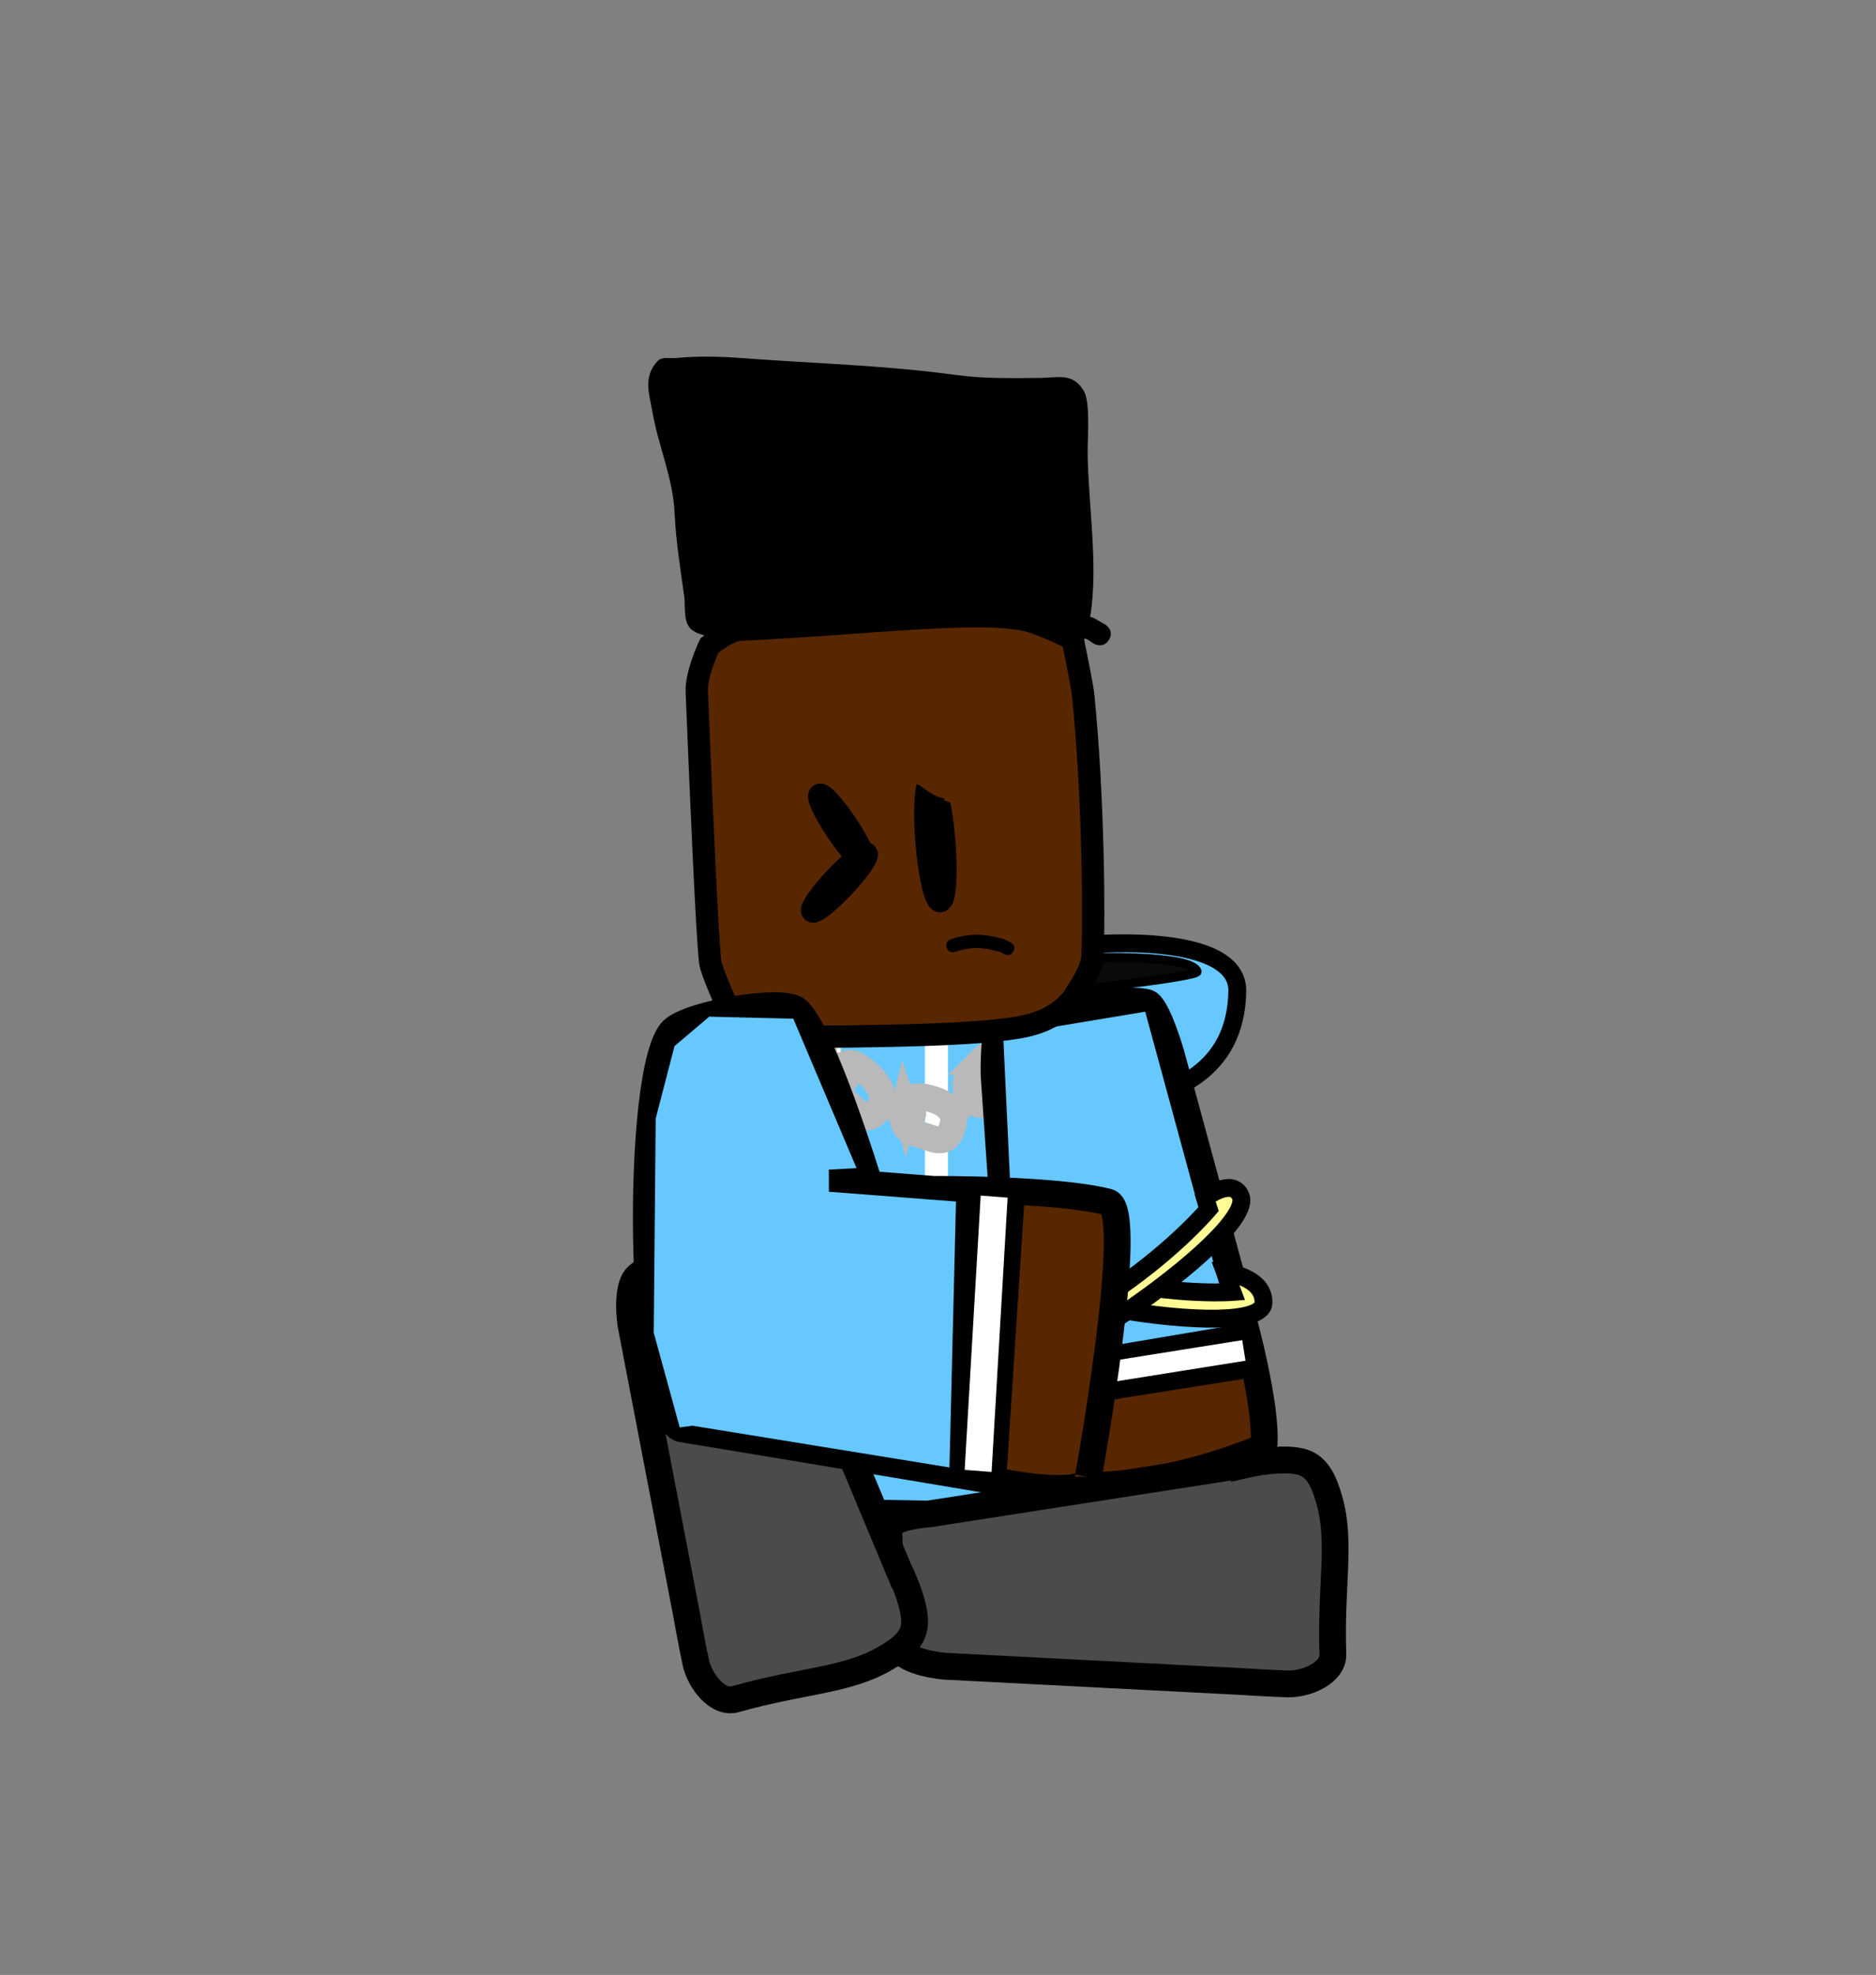 <svg version="1.1" xmlns="http://www.w3.org/2000/svg" xmlns:xlink="http://www.w3.org/1999/xlink" width="210" height="221" viewBox="0,0,210,221"><rect x="0" y="0" width="210" height="221" fill="#808080" stroke="none"/><g transform="translate(-140,-90)"><g data-paper-data="{&quot;isPaintingLayer&quot;:true}" fill-rule="nonzero" stroke-linejoin="miter" stroke-miterlimit="10" stroke-dasharray="" stroke-dashoffset="0" style="mix-blend-mode: normal"><path d="M140,311v-221h210v221z" fill="none" stroke="none" stroke-width="0" stroke-linecap="butt"/><g data-paper-data="{&quot;index&quot;:null}" stroke="#000000" stroke-linecap="round"><path d="M262.355,195.672c0,0 16.251,-1.388 16.147,5.236c-0.282,17.978 -28.432,11.7 -28.432,11.7z" data-paper-data="{&quot;origPos&quot;:null}" fill="#66c8ff" stroke-width="2"/><path d="M261.581,197.171c0,0 11.787,-0.411 12.424,1.543c0.201,0.616 -15.742,2.311 -15.742,2.311z" data-paper-data="{&quot;origPos&quot;:null}" fill="#0a0a0a" stroke-width="1"/></g><g><path d="M264.682,243.379c0,0 0.828,15.758 -1.378,16.038c-6.618,0.841 -24.019,-0.012 -38.866,-0.012c-1.668,0 -1.425,-14.958 -1.425,-14.958l1.781,-30.628c0,0 1.32,-13.533 2.849,-13.533c9.89,0 24.687,-0.931 31.159,0.713c2.158,0.548 4.099,14.957 4.099,14.957z" data-paper-data="{&quot;origPos&quot;:null}" fill="#66c8ff" stroke="#000000" stroke-width="3.5" stroke-linecap="round"/><path d="M232.823,223.821c-1.292,0 -1.292,-2.487 -1.292,-2.487c0,-5.159 0,-11.977 0,-17.136c0,0 0,-2.487 1.292,-2.487c1.292,0 1.292,2.487 1.292,2.487c0,5.159 0,10.319 0,15.478v1.658c0,0 0,2.487 -1.292,2.487z" fill="#ffffff" stroke="none" stroke-width="0.5" stroke-linecap="butt"/><path d="M244.823,230.155c-1.292,0 -1.292,-3.125 -1.292,-3.125c0,-6.481 0,-15.046 0,-21.528c0,0 0,-3.125 1.292,-3.125c1.292,0 1.292,3.125 1.292,3.125c0,6.481 0,12.963 0,19.444v2.083c0,0 0,3.125 -1.292,3.125z" fill="#ffffff" stroke="none" stroke-width="0.5" stroke-linecap="butt"/></g><g fill="none" stroke="#b9b9b9" stroke-width="3"><path d="M254.895,206.22c-0.828,-1.358 0.086,-2.578 1.309,-3.796c1.223,-1.218 2.45,-1.59 3.12,-0.615c1.42,2.067 -0.07,3.042 -1.027,3.996c-1.223,1.218 -2.233,2.333 -3.401,0.415z" stroke-linecap="butt"/><path d="M255.879,205.629l-2.59,2.519" stroke-linecap="round"/><path d="M249.742,208.778c1.223,-1.218 2.45,-1.59 3.12,-0.615c1.42,2.067 -0.07,3.042 -1.027,3.996c-1.223,1.218 -2.233,2.333 -3.401,0.415c-0.828,-1.358 0.086,-2.578 1.309,-3.796z" stroke-linecap="butt"/><path d="M249.418,211.983l-2.59,2.519" stroke-linecap="round"/><path d="M241.206,214.05c0.401,-1.635 1.739,-1.48 3.259,-1.022c1.52,0.459 2.488,1.436 2.245,2.683c-0.515,2.645 -2.033,1.778 -3.224,1.419c-1.52,-0.459 -2.846,-0.771 -2.28,-3.081z" stroke-linecap="butt"/><path d="M242.174,214.656l-3.179,-1.008" stroke-linecap="round"/><path d="M234.006,209.674c0.893,-1.317 2.068,-0.53 3.311,0.626c1.243,1.155 1.815,2.524 1.191,3.559c-1.323,2.194 -2.433,0.663 -3.407,-0.242c-1.243,-1.156 -2.356,-2.083 -1.095,-3.942z" stroke-linecap="butt"/><path d="M232.112,208.238l2.585,2.462" stroke-linecap="round"/><path d="M227.502,203.55c0.893,-1.317 2.068,-0.53 3.311,0.626c1.243,1.155 1.815,2.524 1.191,3.559c-1.323,2.194 -2.433,0.663 -3.407,-0.242c-1.243,-1.155 -2.356,-2.083 -1.095,-3.942z" stroke-linecap="butt"/><path d="M225.608,202.113l2.585,2.462" stroke-linecap="round"/></g><g><g data-paper-data="{&quot;index&quot;:null}"><g stroke="#000000" stroke-width="3" stroke-linecap="round"><path d="M278.992,236.991c0,0 2.92,10.337 2.488,14.924c-15.662,6.393 -25.299,3.789 -25.299,3.789c-1.993,0.4 -2.254,-6.871 -2.254,-6.871c0,0 -0.975,-14.176 -1.599,-23.249c-0.41,-5.958 -1.05,-15.266 -1.05,-15.266c0,0 -0.145,-5.923 0.948,-6.054c6.579,-0.788 12.79,-2.847 16.161,-2.069c1.123,0.259 2.706,5.751 2.706,5.751l7.898,29.045z" data-paper-data="{&quot;origPos&quot;:null}" fill="#582700"/><path d="M279.691,242.706l-25.348,4.009l-0.517,-3.362l25.348,-4.268z" data-paper-data="{&quot;origPos&quot;:null}" fill="none"/></g><path d="M253.542,242.933l-1.733,-36.827l1.155,-0.867l15.597,-2.6l9.82,36.105z" fill="#66c8ff" stroke="#000000" stroke-width="1" stroke-linecap="round"/><path d="M254.239,246.281l-0.367,-2.302l25.183,-4.015l0.367,2.302z" fill="#ffffff" stroke="none" stroke-width="0" stroke-linecap="butt"/></g><g fill="#fffc96" stroke="#000000" stroke-width="2" stroke-linecap="round"><path d="M277.133,232.368c0,0 4.359,0.465 4.302,3.409c-0.09,4.71 -32.636,-0.84 -32.838,-5.754c-0.083,-2.008 3.085,-2.185 3.085,-2.185l0.299,1.848c0,0 5.878,2.383 13.441,3.846c7.458,1.443 12.538,1.039 12.538,1.039z"/><path d="M274.904,224.043c0,0 3.001,-2.344 3.959,-0.229c2.01,4.441 -27.148,23.944 -28.053,19.399c-0.548,-2.753 2.744,-3.874 2.744,-3.874l0.26,1.352c0,0 4.896,-2.095 11.413,-6.62c6.517,-4.526 10.075,-8.785 10.075,-8.785z" data-paper-data="{&quot;index&quot;:null}"/></g></g><path d="M279.307,253.918c0,0 4.363,-1.026 6.598,-0.267c1.711,0.582 2.365,2.388 2.875,4.122c1.398,4.76 0.148,9.614 0.421,17.325c0.075,2.1 -2.972,3.394 -5.073,3.332c-1.965,-0.058 -5.377,-0.278 -5.377,-0.278l-33.064,-1.705c0,0 -4.273,-0.36 -5.099,-2.062c-1.989,-4.097 -0.705,-8.626 -1.122,-13.16c-0.142,-1.537 4.65,-1.834 4.65,-1.834c0,0 8.898,-1.384 14.594,-2.27c8.038,-1.25 20.597,-3.204 20.597,-3.204z" data-paper-data="{&quot;index&quot;:null}" fill="#4b4b4b" stroke="#000000" stroke-width="3" stroke-linecap="round"/><path d="M240.532,265.472c0,0 2.038,3.991 1.834,6.343c-0.156,1.8 -1.755,2.867 -3.317,3.776c-4.288,2.494 -9.3,2.439 -16.723,4.546c-2.022,0.574 -4.005,-2.076 -4.447,-4.13c-0.413,-1.922 -1.014,-5.287 -1.014,-5.287l-6.239,-32.515c0,0 -0.67,-4.236 0.784,-5.444c3.503,-2.909 8.208,-2.744 12.512,-4.232c1.458,-0.504 2.891,4.077 2.891,4.077c0,0 3.469,8.31 5.689,13.63c3.134,7.507 8.029,19.237 8.029,19.237z" data-paper-data="{&quot;index&quot;:null}" fill="#4b4b4b" stroke="#000000" stroke-width="3" stroke-linecap="round"/><path d="M221.516,202.846c0,0 -1.905,-4.159 -2.023,-5.239c-0.354,-3.237 -0.977,-17.412 -1.497,-30.226c-0.08,-1.982 1.41,-5.144 1.41,-5.144c0,0 2.134,-1.716 3.395,-1.774c13.906,-0.64 27.093,-2.342 32.314,-1.005c1.74,0.446 4.956,2.054 4.956,2.054c0,0 0.888,4.363 1.068,5.488c0.06,0.375 0.095,0.586 0.132,0.964c1.125,11.321 1.212,24.471 1.026,29.073c-0.062,1.534 -1.78,3.995 -1.78,3.995c0,0 -1.276,2.781 -5.639,3.768c-4.774,1.08 -16.495,1.182 -28.582,1.251z" fill="#582700" stroke="#000000" stroke-width="2.5" stroke-linecap="round"/><g data-paper-data="{&quot;index&quot;:null}"><g data-paper-data="{&quot;origRot&quot;:0}" stroke="#000000" stroke-width="3" stroke-linecap="round"><path d="M261.832,255.276c-0.046,2.452 -9.314,0.643 -9.314,0.643c0,0 -24.646,-4.139 -36.294,-6.048c-4.779,-1.483 -5.204,-40.509 -0.9,-44.598c1.919,-1.823 12.378,-3.663 13.931,-2.216c2.957,2.754 7.939,19.063 7.939,19.063l-4.487,0.058l11.771,0.915c0,0 13.776,-0.071 19.565,1.425c3.21,0.83 -2.211,30.758 -2.211,30.758z" data-paper-data="{&quot;origPos&quot;:null}" fill="#582700"/><path d="M251.23,254.106l1.956,-29.991" fill="none"/><path d="M246.915,254.037l1.649,-30.017" data-paper-data="{&quot;origPos&quot;:null}" fill="none"/></g><path d="M250.998,254.712l-3.014,-0.231l1.794,-30.695l3.014,0.231z" fill="#ffffff" stroke="none" stroke-width="0" stroke-linecap="butt"/><path d="M215.904,250.004l-2.975,-10.839l0.221,-24.033l2.132,-8.212l4.021,-3.408l8.056,0.195l1.611,0.039l7.284,17.203l-3.222,0.172l0.004,2.003l14.234,1.096l-0.745,30.28l-29.01,-4.708z" fill="#66c8ff" stroke="#000000" stroke-width="0.5" stroke-linecap="round"/></g><path d="M262.42,162.016l-0.735,-0.493c-0.091,-0.027 -0.181,-0.053 -0.272,-0.079c-0.208,0.32 -0.623,0.701 -1.368,0.488c-0.686,-0.196 -0.869,-0.672 -0.899,-1.044c-2.654,-0.549 -5.295,-0.756 -8.066,-0.888c-7.746,-0.105 -15.484,0.392 -23.223,0.728c-2.538,0.11 -8.174,1.379 -10.367,-0.214c-1.069,-0.777 -0.749,-2.723 -0.895,-3.771c-0.423,-3.036 -0.93,-6.177 -1.074,-9.241c-0.163,-4.006 -1.816,-7.519 -2.491,-11.426c-0.338,-1.959 -1.091,-3.91 0.598,-5.689c0.477,-0.502 1.363,-0.26 2.052,-0.325c2.52,-0.24 4.971,-0.173 7.481,0.016c7.956,0.6 15.804,0.781 23.727,1.869c3.196,0.442 6.396,0.373 9.622,0.343c1.896,-0.018 3.6,-0.633 4.825,1.482c0.732,1.263 0.405,5.285 0.414,6.768c0.038,5.718 1.239,12.689 0.287,18.484c0.119,0.034 0.237,0.068 0.356,0.103l1.321,0.752c0,0 1.069,0.648 0.422,1.717c-0.648,1.069 -1.717,0.422 -1.717,0.422z" data-paper-data="{&quot;index&quot;:null}" fill="#000000" stroke="none" stroke-width="0.5" stroke-linecap="butt"/><path d="M244.167,177.511c0.545,-0.044 1.229,2.903 1.527,6.584c0.298,3.68 0.098,6.699 -0.447,6.744c-0.545,0.044 -1.229,-2.903 -1.527,-6.584c-0.298,-3.68 -0.098,-6.699 0.447,-6.744z" data-paper-data="{&quot;index&quot;:null}" fill="none" stroke="#000000" stroke-width="2.5" stroke-linecap="butt"/><path d="M243.319,175.298l0.238,0.123c0.426,-0.051 0.797,0.145 0.797,0.145c0.891,0.469 1.775,0.952 2.655,1.443l0.044,0.071l0.02,-0.027l1.025,0.749c0.301,0.216 0.503,0.563 0.52,0.962c0.03,0.69 -0.505,1.273 -1.194,1.303c-0.168,0.007 -0.33,-0.019 -0.479,-0.073l-1.293,-0.434l0.072,-0.215c-0.878,-0.161 -1.553,-0.565 -2.78,-1.459l-0.742,-0.351c0,0 -1.118,-0.559 -0.559,-1.677c0.559,-1.118 1.677,-0.559 1.677,-0.559z" data-paper-data="{&quot;index&quot;:null}" fill="#582700" stroke="none" stroke-width="0.5" stroke-linecap="butt"/><path d="M236.992,185.517c0.264,0.248 -0.877,1.894 -2.549,3.677c-1.672,1.783 -3.241,3.028 -3.505,2.78c-0.264,-0.248 0.877,-1.894 2.549,-3.677c1.672,-1.783 3.241,-3.028 3.505,-2.78z" data-paper-data="{&quot;index&quot;:null}" fill="none" stroke="#000000" stroke-width="2.5" stroke-linecap="butt"/><path d="M236.677,186.299c-0.301,0.201 -1.647,-1.283 -3.005,-3.314c-1.359,-2.032 -2.216,-3.842 -1.915,-4.043c0.301,-0.201 1.647,1.283 3.005,3.314c1.359,2.032 2.216,3.842 1.915,4.043z" data-paper-data="{&quot;index&quot;:null}" fill="none" stroke="#000000" stroke-width="2.5" stroke-linecap="butt"/><path d="M253.449,196.444c-0.335,0.671 -1.006,0.335 -1.006,0.335l-0.461,-0.247c-1.923,-0.524 -3.153,-0.658 -5.066,-0.012c0,0 -0.712,0.237 -0.949,-0.474c-0.237,-0.712 0.474,-0.949 0.474,-0.949c2.194,-0.723 3.73,-0.611 5.934,-0.012l0.739,0.353c0,0 0.671,0.335 0.335,1.006z" fill="#000000" stroke="none" stroke-width="0.5" stroke-linecap="butt"/></g></g></svg>